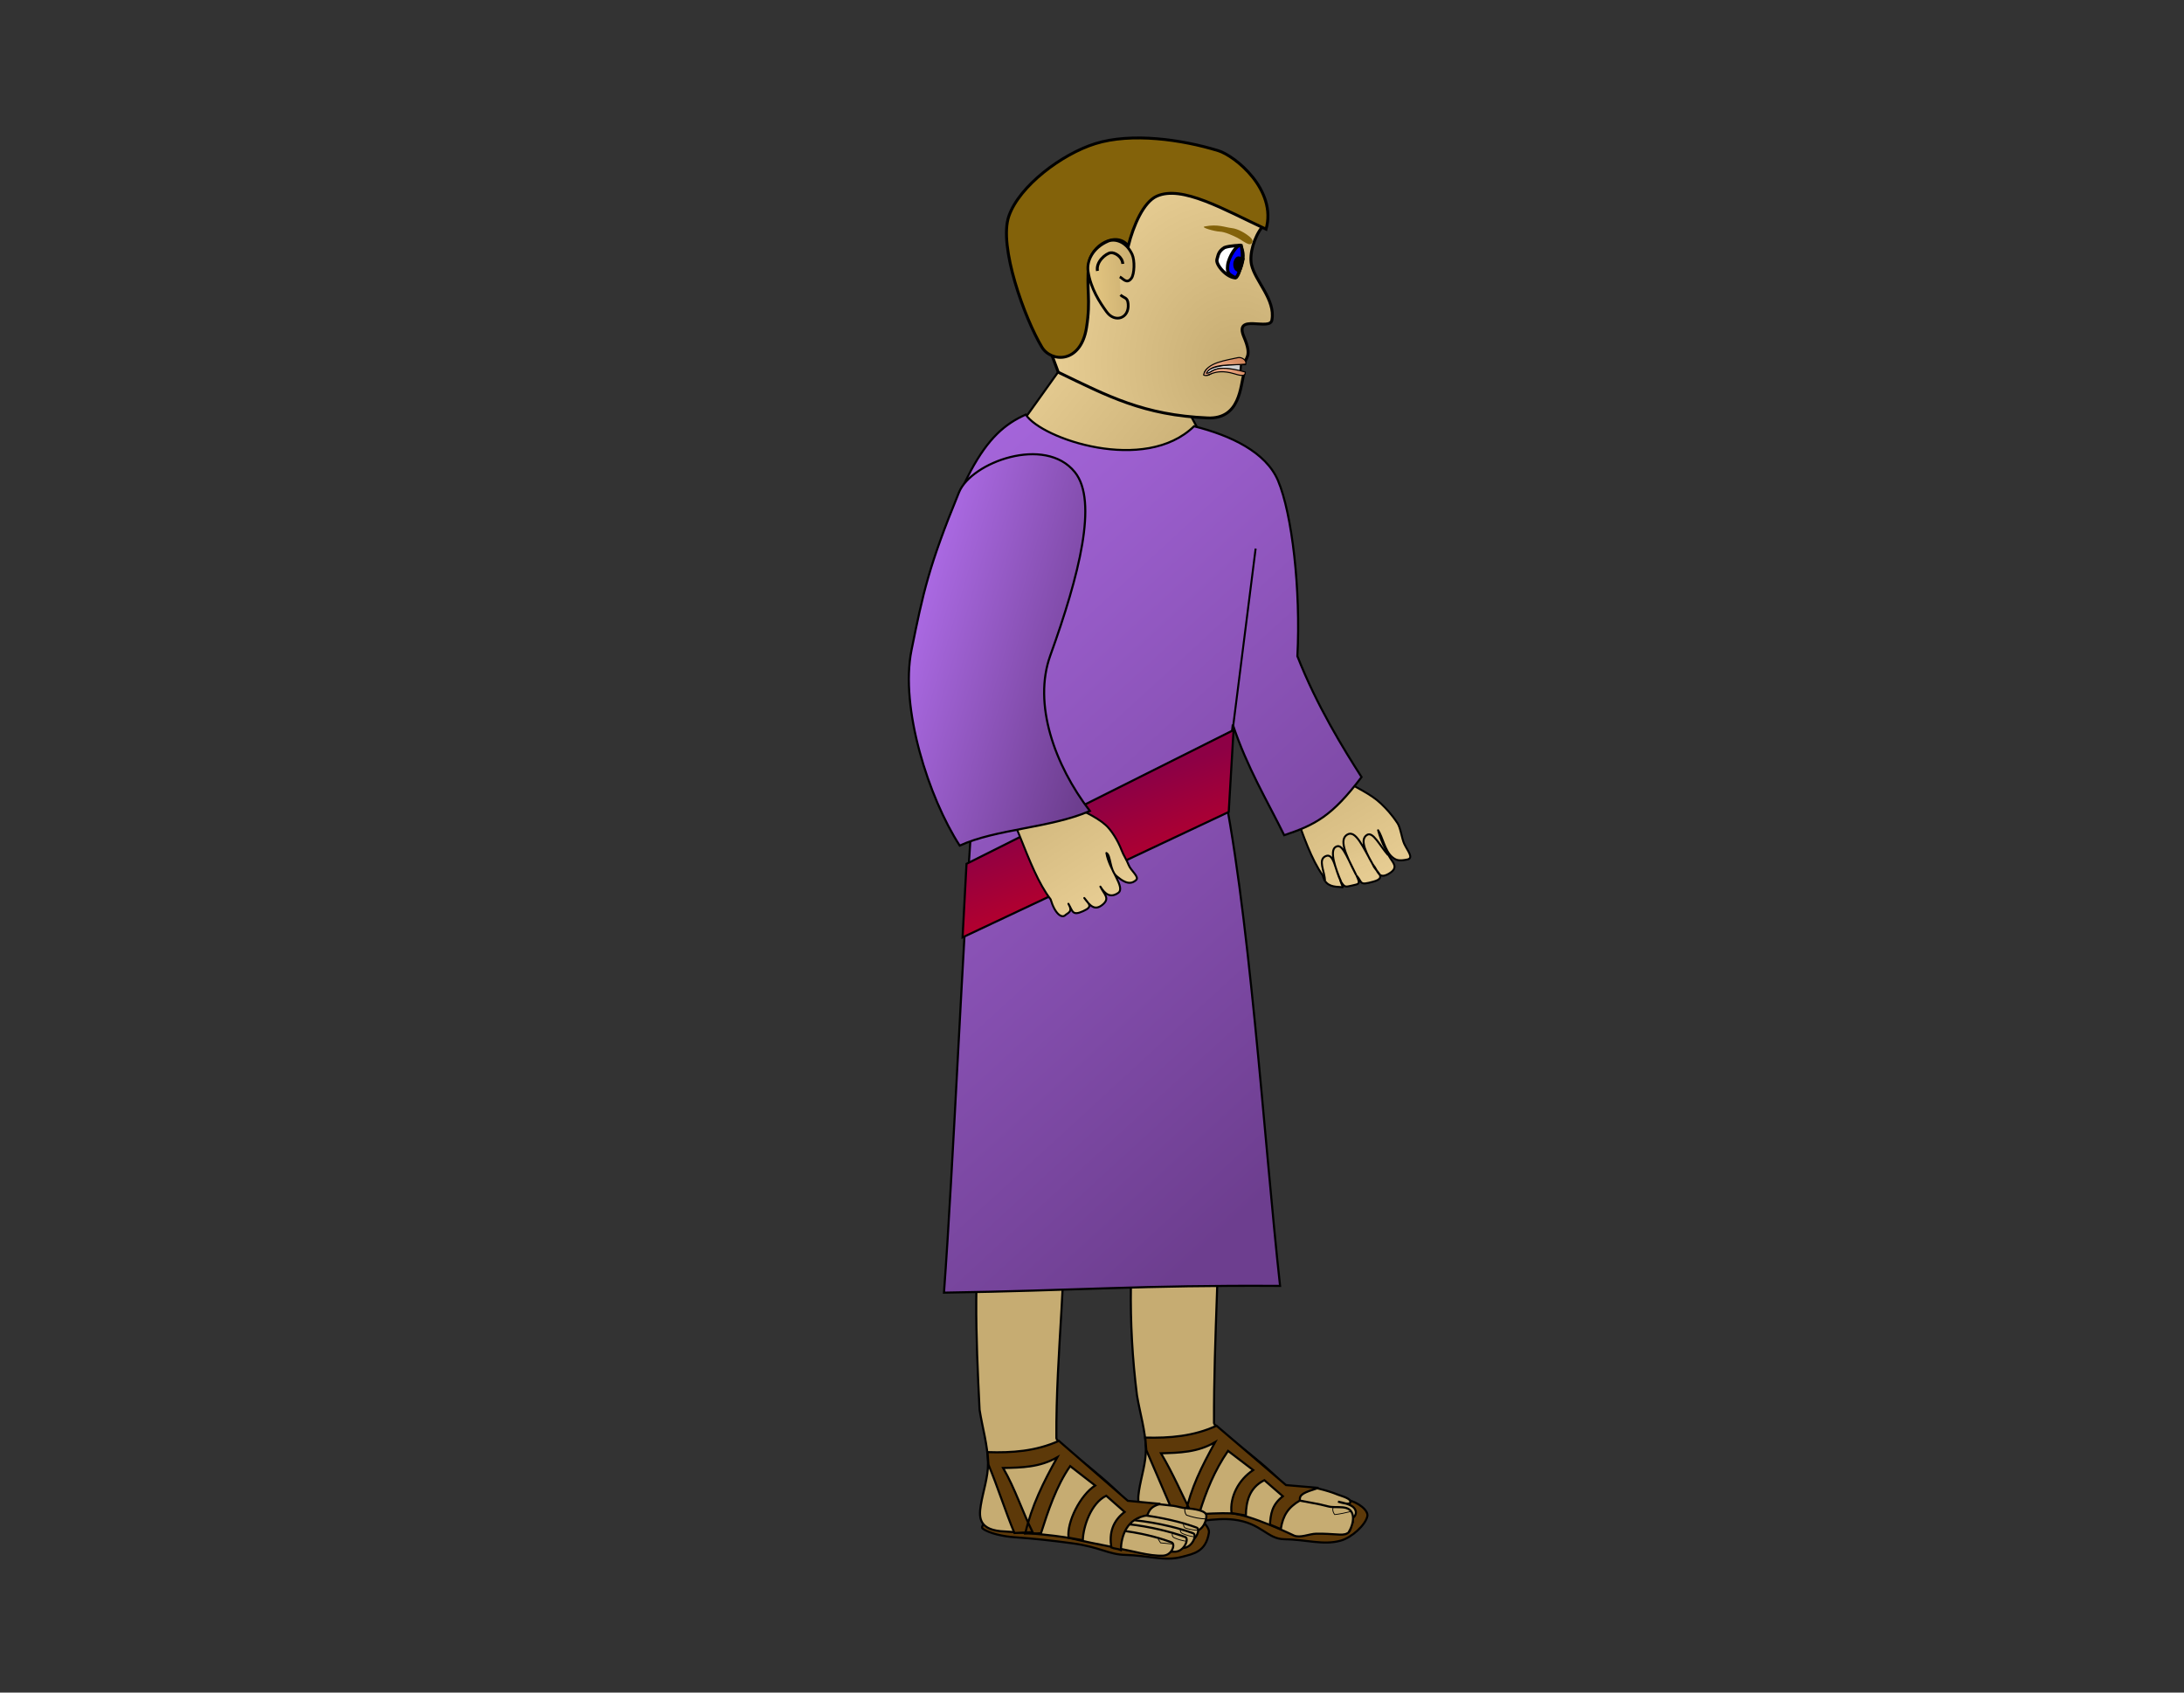 <?xml version="1.0" encoding="UTF-8" standalone="no"?>
<!DOCTYPE svg PUBLIC "-//W3C//DTD SVG 20010904//EN"
"http://www.w3.org/TR/2001/REC-SVG-20010904/DTD/svg10.dtd">
<!-- Created with Inkscape (http://www.inkscape.org/) --><svg height="620pt" id="svg13669" inkscape:version="0.40" sodipodi:docbase="/root/img/svg" sodipodi:docname="rich-young-man-going-away-sad-01.svg" sodipodi:version="0.32" width="800pt" xmlns="http://www.w3.org/2000/svg" xmlns:cc="http://web.resource.org/cc/" xmlns:dc="http://purl.org/dc/elements/1.1/" xmlns:inkscape="http://www.inkscape.org/namespaces/inkscape" xmlns:rdf="http://www.w3.org/1999/02/22-rdf-syntax-ns#" xmlns:sodipodi="http://sodipodi.sourceforge.net/DTD/sodipodi-0.dtd" xmlns:xlink="http://www.w3.org/1999/xlink">
  <rect width="100%" height="100%" fill="#333333" stroke="none"/>
  <defs id="defs3">
    <linearGradient id="linearGradient4742">
      <stop id="stop4743" offset="0" style="stop-color:#ffffff;stop-opacity:1;"/>
      <stop id="stop4744" offset="1" style="stop-color:#c6c6c6;stop-opacity:1;"/>
    </linearGradient>
    <linearGradient id="linearGradient14418">
      <stop id="stop14419" offset="0" style="stop-color:#e0b524;stop-opacity:1;"/>
      <stop id="stop14420" offset="1" style="stop-color:#f3d727;stop-opacity:1;"/>
    </linearGradient>
    <linearGradient id="linearGradient7620">
      <stop id="stop7621" offset="0" style="stop-color:#fafafa;stop-opacity:1;"/>
      <stop id="stop7622" offset="1" style="stop-color:#806f37;stop-opacity:0;"/>
    </linearGradient>
    <linearGradient gradientTransform="scale(1.428,0.7)" gradientUnits="userSpaceOnUse" id="linearGradient7638" x1="19.275" x2="69.609" xlink:href="#linearGradient7620" y1="35.868" y2="74.922"/>
    <linearGradient gradientTransform="matrix(1.709,0,0,0.446,-139.859,-333.712)" gradientUnits="userSpaceOnUse" id="linearGradient6830" x1="84.413" x2="252.181" xlink:href="#linearGradient1683" y1="839.427" y2="839.427"/>
    <linearGradient gradientTransform="matrix(2.619,0,0,1.986,-350.827,-852.554)" gradientUnits="userSpaceOnUse" id="linearGradient6829" x1="145.422" x2="203.387" xlink:href="#linearGradient3567" y1="542.161" y2="487.138"/>
    <linearGradient gradientTransform="scale(0.607,1.647)" gradientUnits="userSpaceOnUse" id="linearGradient8912" x1="35.831" x2="12.328" xlink:href="#linearGradient7629" y1="24.863" y2="48.069"/>
    <linearGradient gradientTransform="matrix(0.647,0,0,7.024,-440.813,-905.624)" gradientUnits="userSpaceOnUse" id="linearGradient6828" x1="797.599" x2="756.83" xlink:href="#linearGradient1683" y1="166.338" y2="166.338"/>
    <linearGradient gradientTransform="matrix(0.217,0,0,3.071,-174.538,-354.339)" gradientUnits="userSpaceOnUse" id="linearGradient6827" x1="836.71" x2="873.074" xlink:href="#linearGradient1683" y1="143.255" y2="143.255"/>
    <linearGradient id="linearGradient3567">
      <stop id="stop3568" offset="0" style="stop-color:#806f37;stop-opacity:1;"/>
      <stop id="stop3569" offset="1" style="stop-color:#bea451;stop-opacity:1;"/>
    </linearGradient>
    <linearGradient gradientTransform="matrix(5.51,0,0,0.944,-351.015,-850.872)" gradientUnits="userSpaceOnUse" id="linearGradient6826" x1="146.819" x2="178.206" xlink:href="#linearGradient3567" y1="1031.089" y2="1173.495"/>
    <linearGradient gradientTransform="matrix(0.767,0,0,1.303,2.533113e-13,0.998)" gradientUnits="userSpaceOnUse" id="linearGradient8907" x1="97.389" x2="90.161" xlink:href="#linearGradient7629" y1="58.941" y2="78.716"/>
    <linearGradient gradientTransform="scale(0.595,1.679)" gradientUnits="userSpaceOnUse" id="linearGradient8280" x1="453.016" x2="489.24" xlink:href="#linearGradient7629" y1="33.946" y2="58.542"/>
    <linearGradient id="linearGradient7629">
      <stop id="stop7630" offset="0" style="stop-color:#000000;stop-opacity:1;"/>
      <stop id="stop7631" offset="1" style="stop-color:#806f37;stop-opacity:0;"/>
    </linearGradient>
    <linearGradient gradientTransform="scale(0.687,1.455)" gradientUnits="userSpaceOnUse" id="linearGradient8264" x1="315.936" x2="297.272" xlink:href="#linearGradient7629" y1="40.627" y2="67.241"/>
    <linearGradient gradientTransform="matrix(0.647,0,0,7.024,248.086,-881.187)" gradientUnits="userSpaceOnUse" id="linearGradient6825" x1="797.599" x2="756.83" xlink:href="#linearGradient1683" y1="166.338" y2="166.338"/>
    <linearGradient gradientTransform="matrix(0.567,0,0,8.019,247.709,-881.41)" gradientUnits="userSpaceOnUse" id="linearGradient6824" x1="836.71" x2="873.074" xlink:href="#linearGradient1683" y1="143.255" y2="143.255"/>
    <linearGradient gradientTransform="matrix(0.631,0,0,6.86,76.186,-946.479)" gradientUnits="userSpaceOnUse" id="linearGradient6823" x1="797.599" x2="756.83" xlink:href="#linearGradient1683" y1="166.338" y2="166.338"/>
    <linearGradient gradientTransform="matrix(0.553,0,0,7.832,75.809,-946.702)" gradientUnits="userSpaceOnUse" id="linearGradient6822" x1="836.71" x2="873.074" xlink:href="#linearGradient1683" y1="143.255" y2="143.255"/>
    <linearGradient gradientTransform="matrix(0.711,0,0,7.319,-347.971,-853.436)" gradientUnits="userSpaceOnUse" id="linearGradient6821" x1="797.599" x2="756.83" xlink:href="#linearGradient1683" y1="166.338" y2="166.338"/>
    <linearGradient id="linearGradient1683">
      <stop id="stop1684" offset="0" style="stop-color:#806f37;stop-opacity:1;"/>
      <stop id="stop1685" offset="1" style="stop-color:#574b25;stop-opacity:1;"/>
    </linearGradient>
    <linearGradient gradientTransform="matrix(0.622,0,0,8.356,-348.16,-853.66)" gradientUnits="userSpaceOnUse" id="linearGradient6820" x1="836.71" x2="873.074" xlink:href="#linearGradient1683" y1="143.255" y2="143.255"/>
    <linearGradient id="linearGradient13628">
      <stop id="stop13629" offset="0" style="stop-color:#f3d727;stop-opacity:1;"/>
      <stop id="stop13630" offset="1" style="stop-color:#e0b524;stop-opacity:1;"/>
    </linearGradient>
    <linearGradient id="linearGradient13256">
      <stop id="stop13257" offset="0" style="stop-color:#a46a00;stop-opacity:1;"/>
      <stop id="stop13258" offset="1" style="stop-color:#d49011;stop-opacity:1;"/>
    </linearGradient>
    <linearGradient id="linearGradient1700">
      <stop id="stop1701" offset="0" style="stop-color:#6d3e8f;stop-opacity:1;"/>
      <stop id="stop1702" offset="1" style="stop-color:#ad6be6;stop-opacity:1;"/>
    </linearGradient>
    <linearGradient id="linearGradient1709">
      <stop id="stop1710" offset="0" style="stop-color:#8d0045;stop-opacity:1;"/>
      <stop id="stop1711" offset="1" style="stop-color:#b7002c;stop-opacity:1;"/>
    </linearGradient>
    <linearGradient id="linearGradient16899">
      <stop id="stop16900" offset="0" style="stop-color:#d1855a;stop-opacity:1;"/>
      <stop id="stop16901" offset="1" style="stop-color:#e9a57f;stop-opacity:1;"/>
    </linearGradient>
    <linearGradient id="linearGradient7491">
      <stop id="stop7492" offset="0" style="stop-color:#e4c681;stop-opacity:1;"/>
      <stop id="stop7493" offset="1" style="stop-color:#ccb072;stop-opacity:1;"/>
    </linearGradient>
    <linearGradient id="linearGradient1717">
      <stop id="stop1718" offset="0" style="stop-color:#c6ac72;stop-opacity:1;"/>
      <stop id="stop1719" offset="1" style="stop-color:#e9cf95;stop-opacity:1;"/>
    </linearGradient>
    <linearGradient gradientTransform="matrix(-0.943,9.599727e-2,0.107,1.05,1257.712,-74.333)" gradientUnits="userSpaceOnUse" id="linearGradient4055" inkscape:collect="always" x1="748.83" x2="821.594" xlink:href="#linearGradient1717" y1="240.156" y2="159.939"/>
    <linearGradient gradientTransform="matrix(-2.751,-2.297,-1.704,2.04,2460.245,-168.728)" gradientUnits="userSpaceOnUse" id="linearGradient4056" inkscape:collect="always" spreadMethod="reflect" x1="294.983" x2="268.66" xlink:href="#linearGradient1717" y1="593.444" y2="602.388"/>
    <linearGradient gradientTransform="matrix(-0.999,0.107,0.106,0.99,1254.995,-78.251)" gradientUnits="userSpaceOnUse" id="linearGradient4057" inkscape:collect="always" x1="655.572" x2="907.775" xlink:href="#linearGradient1700" y1="559.103" y2="221.222"/>
    <linearGradient gradientTransform="matrix(-1.351,0.138,7.457185e-2,0.733,1257.712,-74.333)" gradientUnits="userSpaceOnUse" id="linearGradient4058" inkscape:collect="always" x1="573.204" x2="547.861" xlink:href="#linearGradient1709" y1="531.623" y2="581"/>
    <radialGradient cx="407.58" cy="436.26" fx="407.688" fy="436.26" gradientTransform="scale(0.942,1.062)" gradientUnits="userSpaceOnUse" id="radialGradient4059" inkscape:collect="always" r="23.506" xlink:href="#linearGradient1717"/>
    <linearGradient gradientTransform="scale(0.771,1.297)" gradientUnits="userSpaceOnUse" id="linearGradient4060" inkscape:collect="always" x1="518.574" x2="512.52" xlink:href="#linearGradient7491" y1="349.035" y2="349.254"/>
    <linearGradient gradientTransform="matrix(-4.246,1.958,1.621,3.516,1319.366,-2277.898)" gradientUnits="userSpaceOnUse" id="linearGradient4061" inkscape:collect="always" x1="352.655" x2="354.892" xlink:href="#linearGradient16899" y1="504.053" y2="504.452"/>
    <linearGradient gradientTransform="matrix(-3.048,-1.886,-1.399,2.261,2214.205,-415.526)" gradientUnits="userSpaceOnUse" id="linearGradient4062" inkscape:collect="always" spreadMethod="reflect" x1="294.983" x2="268.66" xlink:href="#linearGradient1717" y1="593.444" y2="602.388"/>
    <linearGradient gradientTransform="matrix(-0.605,-0.14,-0.362,1.569,1257.712,-74.333)" gradientUnits="userSpaceOnUse" id="linearGradient4063" inkscape:collect="always" x1="975.875" x2="1143.479" xlink:href="#linearGradient1700" y1="372.231" y2="347.541"/>
    <linearGradient gradientTransform="scale(1.329,0.752)" gradientUnits="userSpaceOnUse" id="linearGradient4745" inkscape:collect="always" x1="290.21" x2="284.381" xlink:href="#linearGradient4742" y1="622.928" y2="622.689"/>
    <linearGradient gradientTransform="scale(1.329,0.752)" gradientUnits="userSpaceOnUse" id="linearGradient4760" inkscape:collect="always" x1="290.21" x2="284.381" xlink:href="#linearGradient4742" y1="622.928" y2="622.689"/>
    <radialGradient cx="407.58" cy="436.26" fx="407.688" fy="436.26" gradientTransform="scale(0.942,1.062)" gradientUnits="userSpaceOnUse" id="radialGradient4761" inkscape:collect="always" r="23.506" xlink:href="#linearGradient1717"/>
    <linearGradient gradientTransform="scale(0.771,1.297)" gradientUnits="userSpaceOnUse" id="linearGradient4762" inkscape:collect="always" x1="518.574" x2="512.52" xlink:href="#linearGradient7491" y1="349.035" y2="349.254"/>
    <linearGradient gradientTransform="matrix(-4.246,1.958,1.621,3.516,1319.366,-2277.898)" gradientUnits="userSpaceOnUse" id="linearGradient4763" inkscape:collect="always" x1="352.655" x2="354.892" xlink:href="#linearGradient16899" y1="504.053" y2="504.452"/>
    <linearGradient gradientTransform="matrix(-4.072,2.299,1.903,3.372,1111.011,-2329.800)" gradientUnits="userSpaceOnUse" id="linearGradient4775" inkscape:collect="always" x1="352.655" x2="354.892" xlink:href="#linearGradient16899" y1="504.053" y2="504.452"/>
    <linearGradient gradientTransform="matrix(-4.088,0.336,0.19,2.315,1679.356,-1350.559)" gradientUnits="userSpaceOnUse" id="linearGradient4776" inkscape:collect="always" x1="290.21" x2="284.381" xlink:href="#linearGradient4742" y1="622.928" y2="622.689"/>
    <linearGradient gradientTransform="scale(1.136,0.88)" gradientUnits="userSpaceOnUse" id="linearGradient5018" inkscape:collect="always" x1="580.875" x2="601.604" xlink:href="#linearGradient1717" y1="445.982" y2="499.913"/>
    <linearGradient gradientTransform="matrix(-4.088,0.336,0.19,2.315,1679.356,-1350.559)" gradientUnits="userSpaceOnUse" id="linearGradient5793" inkscape:collect="always" x1="290.21" x2="284.381" xlink:href="#linearGradient4742" y1="622.928" y2="622.689"/>
    <radialGradient cx="407.58" cy="436.26" fx="407.688" fy="436.26" gradientTransform="scale(0.942,1.062)" gradientUnits="userSpaceOnUse" id="radialGradient5794" inkscape:collect="always" r="23.506" xlink:href="#linearGradient1717"/>
    <linearGradient gradientTransform="scale(0.771,1.297)" gradientUnits="userSpaceOnUse" id="linearGradient5795" inkscape:collect="always" x1="518.574" x2="512.52" xlink:href="#linearGradient7491" y1="349.035" y2="349.254"/>
    <linearGradient gradientTransform="matrix(-4.072,2.299,1.903,3.372,1111.011,-2329.800)" gradientUnits="userSpaceOnUse" id="linearGradient5796" inkscape:collect="always" x1="352.655" x2="354.892" xlink:href="#linearGradient16899" y1="504.053" y2="504.452"/>
    <linearGradient gradientTransform="matrix(-2.751,-2.297,-1.704,2.04,2460.245,-168.728)" gradientUnits="userSpaceOnUse" id="linearGradient5797" inkscape:collect="always" spreadMethod="reflect" x1="294.983" x2="268.66" xlink:href="#linearGradient1717" y1="593.444" y2="602.388"/>
    <linearGradient gradientTransform="scale(1.136,0.88)" gradientUnits="userSpaceOnUse" id="linearGradient5798" inkscape:collect="always" x1="580.875" x2="601.604" xlink:href="#linearGradient1717" y1="445.982" y2="499.913"/>
  </defs>
  <sodipodi:namedview bordercolor="#666666" borderopacity="1.0" id="base" inkscape:current-layer="layer1" inkscape:cx="421.32221" inkscape:cy="312.46966" inkscape:pageopacity="0.88627451" inkscape:pageshadow="2" inkscape:window-height="681" inkscape:window-width="733" inkscape:window-x="103" inkscape:window-y="50" inkscape:zoom="0.86831673" pagecolor="#969696"/>
  <g id="layer1" inkscape:groupmode="layer" inkscape:label="Layer 1">
    <path d="M 587.019,213.107 L 566.391,175.009 L 523.664,172.101 L 498.248,207.628 L 562.335,255.818 L 587.019,213.107 z " id="path1712" sodipodi:nodetypes="cccccc" style="fill:url(#linearGradient4055);fill-opacity:1;fill-rule:evenodd;stroke:#000000;stroke-width:0.772pt;stroke-linecap:butt;stroke-linejoin:miter;stroke-opacity:1"/>
    <g id="g13507" transform="matrix(-3.087,0,0,3.087,1804.088,-1279.772)">
      <g id="g13500">
        <path d="M 371.452,651.797 C 369.445,652.239 367.901,653.552 368.082,654.449 C 368.362,655.836 370.555,657.828 372.281,658.316 C 375.048,659.099 377.775,658.133 381.23,658.095 C 383.948,658.065 384.813,655.545 389.185,655.001 C 392.306,654.613 395.666,655.635 398.852,655.443 C 400.564,655.34 402.869,654.875 403.88,654.117 C 404.269,653.826 403.327,652.902 403.051,652.294" id="path13358" sodipodi:nodetypes="csssssss" style="fill:#5d3909;fill-opacity:1;fill-rule:evenodd;stroke:#000000;stroke-width:0.25pt;stroke-linecap:butt;stroke-linejoin:miter;stroke-opacity:1"/>
        <path d="M 391.501,599.42 C 391.34,612.481 392.394,626.093 392.344,639.706 C 392.292,640.643 385.576,644.915 381.484,649.237 C 380.467,650.312 377.256,649.748 375.781,650.097 C 374.644,650.365 373.639,650.682 372.657,651.081 C 372.534,651.131 370.964,651.577 370.826,651.981 C 370.691,652.378 370.666,652.781 372.726,652.151 C 370.735,652.551 370.171,652.947 369.952,653.545 C 369.732,654.142 370.106,654.831 371.291,655.179 C 369.733,655.551 370.628,655.2 370.615,655.82 C 370.765,656.861 371.016,657.44 372.5,657.362 C 373.861,657.291 374.857,657.196 376.203,657.225 C 377.253,657.248 378.701,657.945 379.688,657.518 C 379.688,657.518 386.641,654.159 389.688,654.003 C 392.574,653.855 400.312,654.55 400.312,654.55 C 404.505,654.446 404.505,652.384 404.219,650.487 C 403.88,648.244 403.079,646.007 403.125,643.768 C 403.183,640.955 404.062,638.143 404.531,635.331 C 405.993,623.671 405.797,612.673 404.055,599.908" id="path13337" sodipodi:nodetypes="ccsssscsccssssssscc" style="fill:#c6ac72;fill-opacity:1;fill-rule:evenodd;stroke:#000000;stroke-width:0.25pt;stroke-linecap:butt;stroke-linejoin:miter;stroke-opacity:1"/>
        <g id="g13355">
          <path d="M 371.071,657.027 C 370.472,656.115 370.24,655.004 370.391,654.306 C 370.785,652.47 372.966,653.266 374.297,652.9 C 375.805,652.485 377.37,652.275 378.906,651.962" id="path13352" sodipodi:nodetypes="csss" style="fill:#c6ac72;fill-opacity:1;fill-rule:evenodd;stroke:#000000;stroke-width:0.25pt;stroke-linecap:butt;stroke-linejoin:miter;stroke-opacity:1"/>
          <path d="M 370.651,653.703 C 371.434,653.896 372.437,654.117 373.247,654.2 C 373.496,653.896 373.634,653.455 373.496,653.068" id="path13354" sodipodi:nodetypes="ccc" style="fill:none;fill-opacity:0.75;fill-rule:evenodd;stroke:#000000;stroke-width:0.125;stroke-linecap:butt;stroke-linejoin:miter;stroke-miterlimit:4;stroke-opacity:1"/>
        </g>
        <path d="M 375.816,649.974 C 378.063,650.692 378.904,650.99 378.744,651.963 C 380.613,653.06 381.433,654.32 381.782,656.493 C 382.353,656.253 382.924,656.014 383.495,655.775 C 383.366,654.173 383.237,652.681 381.451,651.3 C 382.427,650.453 383.403,649.606 384.379,648.759 C 386.791,649.956 387.27,652.202 387.307,654.338 C 388.062,654.21 388.817,654.081 389.572,653.952 C 389.866,651.466 388.504,648.704 386.147,647.157 C 387.472,646.144 388.798,645.131 390.124,644.119 C 392.297,647.286 393.586,650.508 394.654,653.952 C 395.409,654.044 396.164,654.136 396.919,654.228 C 395.943,649.845 394.359,646.733 392.168,642.737 C 394.967,644.376 397.821,644.413 400.731,644.505 C 398.816,647.728 397.453,650.95 395.814,654.173 C 396.753,654.21 397.692,654.246 398.631,654.283 C 400.105,650.858 401.578,647.433 403.051,644.008 C 403.106,643.345 403.161,642.682 403.217,642.019 C 399.35,642.111 395.593,641.817 391.947,640.141 C 388.283,643.271 384.618,646.402 380.954,649.532 C 379.241,649.68 377.529,649.827 375.816,649.974 z " id="path13359" sodipodi:nodetypes="ccccccccccccccccccccc" style="fill:#5d3909;fill-opacity:1;fill-rule:nonzero;stroke:#000000;stroke-width:0.25pt;stroke-linecap:butt;stroke-linejoin:miter;stroke-opacity:1"/>
      </g>
      <g id="g13437" transform="matrix(1,-8.451548e-3,8.451548e-3,1,-8.739,-1.146)">
        <path d="M 401.653,658.115 C 397.768,658.668 396.164,660.635 396.294,661.54 C 396.74,664.64 398.767,664.919 400.493,665.407 C 403.261,666.19 405.987,665.225 409.442,665.186 C 412.161,665.157 413.522,663.963 417.894,663.419 C 421.015,663.03 423.878,662.726 427.065,662.535 C 428.776,662.432 431.081,661.967 432.092,661.209 C 432.481,660.917 431.539,659.994 431.263,659.386" id="path13373" sodipodi:nodetypes="csssssss" style="fill:#5d3909;fill-opacity:1;fill-rule:evenodd;stroke:#000000;stroke-width:0.25pt;stroke-linecap:butt;stroke-linejoin:miter;stroke-opacity:1"/>
        <path d="M 419.713,606.512 C 418.927,619.572 420.763,633.185 420.556,646.797 C 420.504,647.735 413.789,652.007 409.697,656.329 C 408.679,657.404 405.468,656.84 403.993,657.188 C 402.856,657.457 406.913,665.037 407.9,664.61 C 407.9,664.61 414.521,663.46 417.844,662.696 C 420.662,662.049 428.525,661.641 428.525,661.641 C 432.717,661.537 432.717,659.476 432.431,657.579 C 432.092,655.335 431.291,653.099 431.337,650.86 C 431.395,648.047 432.275,645.235 432.743,642.422 C 433.424,630.606 434.009,619.765 432.267,607" id="path13374" sodipodi:nodetypes="ccssssssscc" style="fill:#c6ac72;fill-opacity:1;fill-rule:evenodd;stroke:#000000;stroke-width:0.25pt;stroke-linecap:butt;stroke-linejoin:miter;stroke-opacity:1"/>
        <g id="g13421">
          <g id="g13418">
            <path d="M 405.283,657.029 C 404.16,657.14 403.032,657.217 401.914,657.361 C 401.258,657.445 400.733,657.658 399.961,657.714 C 398.718,657.804 396.725,658.033 396.719,658.886 C 396.709,660.138 397.674,661.57 398.867,661.307 C 402.657,660.475 404.818,659.615 408.164,659.159" id="path13403" sodipodi:nodetypes="csssss" style="fill:#c6ac72;fill-opacity:1;fill-rule:evenodd;stroke:#000000;stroke-width:0.25pt;stroke-linecap:butt;stroke-linejoin:miter;stroke-opacity:1"/>
            <path d="M 396.712,659.393 C 397.789,659.379 398.825,659.158 399.861,658.813 C 400.091,658.551 400.183,658.178 400.137,657.736" id="path13417" sodipodi:nodetypes="ccc" style="fill:none;fill-opacity:0.75;fill-rule:evenodd;stroke:#000000;stroke-width:0.144;stroke-linecap:butt;stroke-linejoin:miter;stroke-miterlimit:4;stroke-opacity:1"/>
          </g>
          <g id="g13414">
            <path d="M 406.69,661.76 C 404.222,662.135 401.977,663.231 399.783,663.107 C 398.338,663.025 397.587,661.014 398.234,660.777 C 400.263,660.033 403.82,659.143 407.469,658.795" id="path13404" sodipodi:nodetypes="csss" style="fill:#c6ac72;fill-opacity:1;fill-rule:evenodd;stroke:#000000;stroke-width:0.25pt;stroke-linecap:butt;stroke-linejoin:miter;stroke-opacity:1"/>
            <path d="M 398.063,661.188 C 398.642,661.179 399.329,661.072 399.941,660.886 C 400.222,660.798 400.326,660.564 400.324,660.276" id="path13413" sodipodi:nodetypes="ccc" style="fill:none;fill-opacity:0.75;fill-rule:evenodd;stroke:#000000;stroke-width:0.125;stroke-linecap:butt;stroke-linejoin:miter;stroke-miterlimit:4;stroke-opacity:1"/>
          </g>
          <g id="g13410">
            <path d="M 407.238,662.659 C 404.77,663.035 402.525,664.131 400.331,664.006 C 398.886,663.925 398.135,661.913 398.782,661.676 C 400.811,660.932 404.368,660.042 408.017,659.695" id="path13402" sodipodi:nodetypes="csss" style="fill:#c6ac72;fill-opacity:1;fill-rule:evenodd;stroke:#000000;stroke-width:0.25pt;stroke-linecap:butt;stroke-linejoin:miter;stroke-opacity:1"/>
            <path d="M 398.676,662.227 C 399.249,662.152 399.919,661.966 400.506,661.712 C 400.776,661.592 400.851,661.347 400.817,661.062" id="path13409" sodipodi:nodetypes="ccc" style="fill:none;fill-opacity:0.75;fill-rule:evenodd;stroke:#000000;stroke-width:0.125;stroke-linecap:butt;stroke-linejoin:miter;stroke-miterlimit:4;stroke-opacity:1"/>
          </g>
          <g id="g13406">
            <path d="M 410.92,664.127 C 408.452,664.502 406.207,665.598 404.013,665.474 C 402.568,665.392 401.817,663.38 402.464,663.143 C 404.493,662.4 408.05,661.509 411.699,661.162" id="path13398" sodipodi:nodetypes="csss" style="fill:#c6ac72;fill-opacity:1;fill-rule:evenodd;stroke:#000000;stroke-width:0.25pt;stroke-linecap:butt;stroke-linejoin:miter;stroke-opacity:1" transform="translate(-2.428,-0.865)"/>
            <path d="M 399.952,662.929 C 400.525,662.854 401.195,662.668 401.783,662.413 C 402.052,662.294 402.128,662.049 402.093,661.764" id="path13405" sodipodi:nodetypes="ccc" style="fill:none;fill-opacity:0.75;fill-rule:evenodd;stroke:#000000;stroke-width:0.125;stroke-linecap:butt;stroke-linejoin:miter;stroke-miterlimit:4;stroke-opacity:1"/>
          </g>
          <g id="g13394">
            <path d="M 410.92,664.127 C 408.452,664.502 405.71,665.377 403.516,665.253 C 402.071,665.171 401.541,663.38 402.188,663.143 C 404.217,662.4 407.166,661.62 410.815,661.272" id="path13391" sodipodi:nodetypes="csss" style="fill:#c6ac72;fill-opacity:1;fill-rule:evenodd;stroke:#000000;stroke-width:0.25pt;stroke-linecap:butt;stroke-linejoin:miter;stroke-opacity:1"/>
            <path d="M 402.057,663.398 L 403.935,663.232 L 404.321,662.625" id="path13392" style="fill:none;fill-opacity:0.75;fill-rule:evenodd;stroke:#000000;stroke-width:0.125;stroke-linecap:butt;stroke-linejoin:miter;stroke-miterlimit:4;stroke-opacity:1"/>
          </g>
        </g>
        <path d="M 404.028,657.066 C 405.474,657.491 405.699,657.98 406.094,658.894 C 409.344,659.439 410.142,662.13 410.216,664.413 C 410.786,664.174 411.136,664.266 411.707,664.026 C 412.131,661.651 411.449,659.773 409.663,658.392 C 410.639,657.545 411.615,656.697 412.591,655.85 C 415.003,657.047 416.2,660.785 416.237,662.922 C 416.992,662.793 417.747,662.664 418.502,662.535 C 418.797,660.049 416.716,655.795 414.359,654.248 C 415.685,653.236 417.01,652.223 418.336,651.21 C 420.509,654.377 421.798,658.428 422.866,661.872 C 423.621,661.964 424.597,661.835 425.352,661.927 C 424.376,657.545 422.572,653.825 420.38,649.829 C 423.179,651.468 426.033,651.505 428.943,651.597 C 427.028,654.819 425.831,658.484 424.192,661.706 C 425.131,661.743 426.126,661.835 427.065,661.872 C 428.538,658.447 429.79,654.525 431.263,651.1 C 431.318,650.437 431.374,649.774 431.429,649.111 C 427.562,649.203 423.805,648.908 420.159,647.233 C 416.495,650.363 412.83,653.493 409.166,656.624 C 407.454,656.771 405.741,656.918 404.028,657.066 z " id="path13378" sodipodi:nodetypes="ccccccccccccccccccccc" style="fill:#5d3909;fill-opacity:1;fill-rule:nonzero;stroke:#000000;stroke-width:0.25pt;stroke-linecap:butt;stroke-linejoin:miter;stroke-opacity:1"/>
      </g>
    </g>
    <g id="g5024" transform="matrix(0.995,-0.101,0.101,0.995,-50.292,58.821)">
      <path d="M 656.45,353.918 C 661.582,367.838 665.145,377.783 670.276,391.703 C 675.835,396.076 682.72,399.767 687.215,405.04 C 689.389,407.59 691.721,410.47 694.346,415.44 C 695.659,417.925 695.654,423.131 696.612,425.829 C 697.865,429.358 700.569,433.063 697.508,433.548 C 693.122,434.036 691.715,433.345 689.995,431.522 C 686.883,428.225 686.379,421.121 684.569,417.912 C 685.562,423.797 687.123,427.218 688.602,430.988 C 689.828,434.113 693.277,437.019 687.599,439.577 C 682.119,442.046 682.58,437.468 680.416,434.463 C 681.054,437.725 687.033,441.395 679.804,442.637 C 672.396,443.909 674.556,442.62 671.853,438.864 C 673.382,443.248 672.791,443.06 669.14,443.5 C 665.792,443.904 665.436,444.163 663.773,440.558 C 664.606,444.793 665.681,443.937 662.617,443.496 C 658.939,442.967 656.008,441.639 655.48,437.187 C 645.979,420.366 644.483,390.236 632.848,368.522" id="path2214" sodipodi:nodetypes="ccssscscszczczczcc" style="fill:url(#linearGradient5797);fill-opacity:1;fill-rule:evenodd;stroke:#000000;stroke-width:0.962;stroke-linecap:butt;stroke-linejoin:round;stroke-miterlimit:4;stroke-opacity:1"/>
      <path d="M 688.246,430.559 C 684.556,425.384 682.05,418.104 678.954,419.63 C 676.01,421.082 676.116,425.13 680.357,434.376 C 676.37,425.257 673.71,416.489 669.411,418.485 C 665.216,420.433 667.167,427.038 671.705,438.575 C 667.421,427.251 666.271,422.323 663.049,423.957 C 659.826,425.59 662.035,434.588 663.943,440.738 C 661.695,435.309 662.076,426.535 657.832,427.901 C 653.739,429.219 656.563,435.012 656.309,439.975" id="path5007" sodipodi:nodetypes="czczczczc" style="fill:url(#linearGradient5798);fill-opacity:1;fill-rule:evenodd;stroke:#000000;stroke-width:0.962;stroke-linecap:butt;stroke-linejoin:miter;stroke-miterlimit:4;stroke-opacity:1"/>
    </g>
    <g id="g5809">
      <path d="M 583.17,208.187 C 559.245,231.613 508.602,214.336 500.998,202.491 C 490.687,207.043 482.642,214.198 474.211,229.799 C 447.371,279.462 468.021,315.434 474.613,401.038 C 470.055,462.605 465.599,569.776 461.041,631.343 C 526.245,630.337 557.099,627.614 625.182,628.047 C 617.336,556.842 610.092,440.581 595.767,376.573 C 594.158,358.125 598.631,387.777 602.098,353.905 C 609.216,375.159 618.913,391.048 627.206,407.932 C 642.31,402.839 650.483,398.727 664.981,379.524 C 656.387,366.143 643.127,344.721 633.647,320.497 C 635.337,287.911 631.021,250.875 624.192,234.739 C 618.287,220.791 601.126,212.679 583.17,208.187 z " id="path1078" sodipodi:nodetypes="ccscccccccccc" style="fill:url(#linearGradient4057);fill-opacity:1;fill-rule:evenodd;stroke:#000000;stroke-width:0.772pt;stroke-linecap:butt;stroke-linejoin:miter;stroke-opacity:1"/>
      <path d="M 602.099,356.086 L 613.255,267.913" id="path4747" sodipodi:nodetypes="cc" style="fill:none;fill-opacity:0.75;fill-rule:evenodd;stroke:#000000;stroke-width:0.962;stroke-linecap:butt;stroke-linejoin:miter;stroke-miterlimit:4;stroke-opacity:1"/>
    </g>
    <path d="M 602.468,356.565 L 600.112,396.574 L 470.121,457.821 L 472.046,421.893 L 602.468,356.565 z " id="path1704" sodipodi:nodetypes="ccccc" style="fill:url(#linearGradient4058);fill-opacity:1;fill-rule:evenodd;stroke:#000000;stroke-width:0.772pt;stroke-linecap:butt;stroke-linejoin:miter;stroke-opacity:1"/>
    <g id="g4777" transform="translate(-27.352,-5.758)">
      <path d="M 633.663,181.462 L 633.071,188.568 L 610.16,193.748 L 612.177,180.124 L 633.663,181.462 z " id="path16917" sodipodi:nodetypes="ccccc" style="fill:url(#linearGradient5793);fill-opacity:1;fill-rule:evenodd;stroke:#000000;stroke-width:0.772pt;stroke-linecap:butt;stroke-linejoin:miter;stroke-opacity:1"/>
      <path d="M 383.348,464.435 C 383.869,465.779 384.178,469.679 387.865,469.206 C 395.056,468.282 398.91,465.769 404.338,462.5 C 406.198,455.842 408.657,446.874 406.138,442.706 C 403.619,438.537 393.272,437.097 388.143,438.027 C 383.015,438.957 378.726,444.025 379.866,447.564 C 380.945,448.704 381.646,450.666 381.485,451.883 C 381.226,453.845 379.079,456.157 379.688,458.48 C 379.961,459.821 383.976,457.237 383.003,460.2 C 382.219,462.589 383.07,462.564 383.185,463.29 C 388.479,462.699 388.003,464.629 387.2,464.075 C 386.17,463.364 384.739,463.835 383.348,464.435 z " id="path1720" sodipodi:nodetypes="csczzcscscsc" style="fill:url(#radialGradient5794);fill-opacity:1;fill-rule:evenodd;stroke:#000000;stroke-width:0.25pt;stroke-linecap:butt;stroke-linejoin:miter;stroke-opacity:1" transform="matrix(-4.289,0.352,0.344,4.193,2119.317,-1894.034)"/>
      <path d="M 379.506,447.924 C 384.124,445.225 388.616,442.005 391.562,443.065 C 393.114,443.624 394.471,446.215 395.251,448.554 C 396.436,446.679 399.465,448.094 399.885,450.308 C 400.411,453.09 399.951,454.378 400.739,457.641 C 401.732,461.748 405.056,461.307 405.958,459.441 C 407.635,455.969 409.946,447.353 408.477,443.965 C 407.007,440.575 401.922,437.299 398.04,436.408 C 393.824,435.439 388.21,436.744 384.184,438.387 C 382.331,439.143 377.886,443.485 379.506,447.924 z " id="path1725" sodipodi:nodetypes="cscssssssc" style="fill:#83620a;fill-opacity:1;fill-rule:evenodd;stroke:#000000;stroke-width:0.25pt;stroke-linecap:butt;stroke-linejoin:miter;stroke-opacity:1" transform="matrix(-4.289,0.352,0.344,4.193,2119.317,-1894.034)"/>
      <path d="M 637.252,124.994 C 638.599,125.412 640.219,123.618 637.974,121.647 C 635.822,119.756 632.068,117.491 628.881,117.151 C 625.693,116.81 622.146,115.069 615.749,116.357 C 613.462,116.817 620.545,118.763 622.982,118.877 C 625.714,119.004 629.303,120.738 631.347,121.732 C 633.765,122.909 635.209,124.359 637.252,124.994 z " id="path1726" sodipodi:nodetypes="cssssss" style="fill:#83620a;fill-opacity:1;fill-rule:evenodd;stroke:none;stroke-width:0.25pt;stroke-linecap:butt;stroke-linejoin:miter;stroke-opacity:1"/>
      <g id="g7481" transform="matrix(-0.397,-0.15,-0.147,0.388,709.901,77.04)">
        <path d="M 126.193,170.635 C 126.193,170.635 138.229,175.49 143.276,180.053 C 148.325,186.946 146.771,190.925 146.48,195.972 C 146.188,202.574 127.94,212.571 118.622,208.493 C 113.187,172.567 131.241,171.897 126.193,170.635 z " id="path553" sodipodi:nodetypes="ccccc" style="fill:#ffffff;fill-opacity:1;fill-rule:evenodd;stroke:#000000;stroke-width:3.75;stroke-linecap:butt;stroke-linejoin:bevel;stroke-opacity:1" transform="translate(1.554,3.884)"/>
        <path d="M 126.193,161.802 C 126.193,161.802 119.884,170.635 118.622,180.731 C 117.36,190.826 116.098,200.922 121.146,199.66 C 126.193,198.398 129.979,199.66 132.503,189.564 C 135.027,179.469 131.241,161.802 126.193,161.802 z " id="path552" style="fill:#0000ff;fill-opacity:1;fill-rule:evenodd;stroke:#000000;stroke-width:3.75;stroke-linecap:butt;stroke-linejoin:miter;stroke-opacity:1" transform="translate(1.554,12.718)"/>
        <path d="M 118.852,185.391 C 118.852,185.391 120.406,185.391 122.736,185.391 C 125.067,185.391 125.843,187.722 125.843,190.829 C 125.843,193.936 123.513,199.374 119.629,199.374 C 115.745,200.928 118.852,187.722 118.852,185.391 z " id="path554" sodipodi:nodetypes="ccccc" style="fill:#000000;fill-opacity:1;fill-rule:evenodd;stroke:#000000;stroke-width:3.75;stroke-linecap:butt;stroke-linejoin:miter;stroke-opacity:1" transform="translate(1.554,3.884)"/>
      </g>
      <path d="M 396.494,452.051 C 396.145,452.261 395.765,453.012 395.185,452.313 C 394.815,451.866 394.624,450.304 394.893,449.56 C 395.48,447.939 396.758,447.572 397.483,447.817 C 399.283,448.428 400.111,449.898 400.029,451.117 C 399.895,453.136 398.981,454.839 398.312,455.969 C 397.48,457.373 395.8,456.951 395.8,455.278 C 395.799,454.475 396.175,454.582 396.59,454.147" id="path7490" sodipodi:nodetypes="csssssss" style="fill:url(#linearGradient5795);fill-opacity:1;fill-rule:evenodd;stroke:#000000;stroke-width:0.232pt;stroke-linecap:butt;stroke-linejoin:miter;stroke-opacity:1" transform="matrix(-4.289,0.352,0.344,4.193,2119.317,-1894.034)"/>
      <path d="M 396.037,450.576 C 396.016,449.728 396.864,449.139 397.31,449.177 C 397.882,449.224 399.07,450.088 398.964,451.149" id="path7496" sodipodi:nodetypes="csc" style="fill:none;fill-opacity:0.75;fill-rule:evenodd;stroke:#000000;stroke-width:0.25pt;stroke-linecap:butt;stroke-linejoin:miter;stroke-opacity:1" transform="matrix(-4.289,0.352,0.344,4.193,2119.317,-1894.034)"/>
      <path d="M 635.748,183.595 C 628.581,184.302 619.117,183.124 616.554,188.026 C 619.784,188.27 619.43,182.933 635.53,187.466 C 635.804,190.18 632.098,188.868 629.93,188.239 C 619.893,185.325 617.424,190.437 615.171,188.858 C 616.563,182.725 626.619,181.713 631.982,180.435 C 633.745,180.014 636.412,181.744 635.748,183.595 z " id="path16898" sodipodi:nodetypes="cccscsc" style="fill:url(#linearGradient5796);fill-opacity:1;fill-rule:evenodd;stroke:#000000;stroke-width:0.532;stroke-linecap:butt;stroke-linejoin:miter;stroke-miterlimit:4;stroke-opacity:1"/>
    </g>
    <path d="M 502.323,356.675 C 509.369,369.73 514.301,379.072 521.347,392.128 C 527.468,395.672 534.805,398.353 540,402.939 C 542.512,405.156 545.858,410.174 547.763,415.227 C 548.755,417.857 550.225,419.837 551.248,422.512 C 552.29,425.233 556.593,428.304 554.873,429.81 C 551.427,433.108 547.413,429.571 545.453,428.01 C 541.906,425.185 542.597,417.611 540.369,416.616 C 541.623,424.744 549.893,433.528 546.121,436.114 C 542.423,438.649 539.788,436.903 537.425,433.027 C 539.25,436.878 542.373,438.733 538.384,441.945 C 534.512,445.063 532.218,442.147 529.57,438.594 C 532.049,441.77 533.843,442.804 529.007,445.01 C 523.652,447.45 523.967,445.057 521.81,441.412 C 524.134,445.446 521.665,445.713 520.207,447.04 C 518.602,448.501 515.301,446.568 513.124,439.246 C 501.343,423.936 495.605,394.319 481.019,374.467" id="path14398" sodipodi:nodetypes="ccssscsczczczczcc" style="fill:url(#linearGradient4062);fill-opacity:1;fill-rule:evenodd;stroke:#000000;stroke-width:0.962;stroke-linecap:butt;stroke-linejoin:round;stroke-miterlimit:4;stroke-opacity:1"/>
    <path d="M 524.994,230.636 C 510.443,212.488 474.4,225.783 468.396,240.42 C 453.579,276.54 450.832,289.552 445.167,317.605 C 439.503,345.658 453.51,389.521 468.728,413.003 C 486.616,404.806 512.71,404.52 532.292,396.096 C 515.012,373.562 504.459,343.771 512.958,320.189 C 527.169,280.756 536.285,244.718 524.994,230.636 z " id="path14393" sodipodi:nodetypes="cssccss" style="fill:url(#linearGradient4063);fill-opacity:1;fill-rule:evenodd;stroke:#000000;stroke-width:0.772pt;stroke-linecap:butt;stroke-linejoin:miter;stroke-opacity:1"/>
  </g>
</svg>

